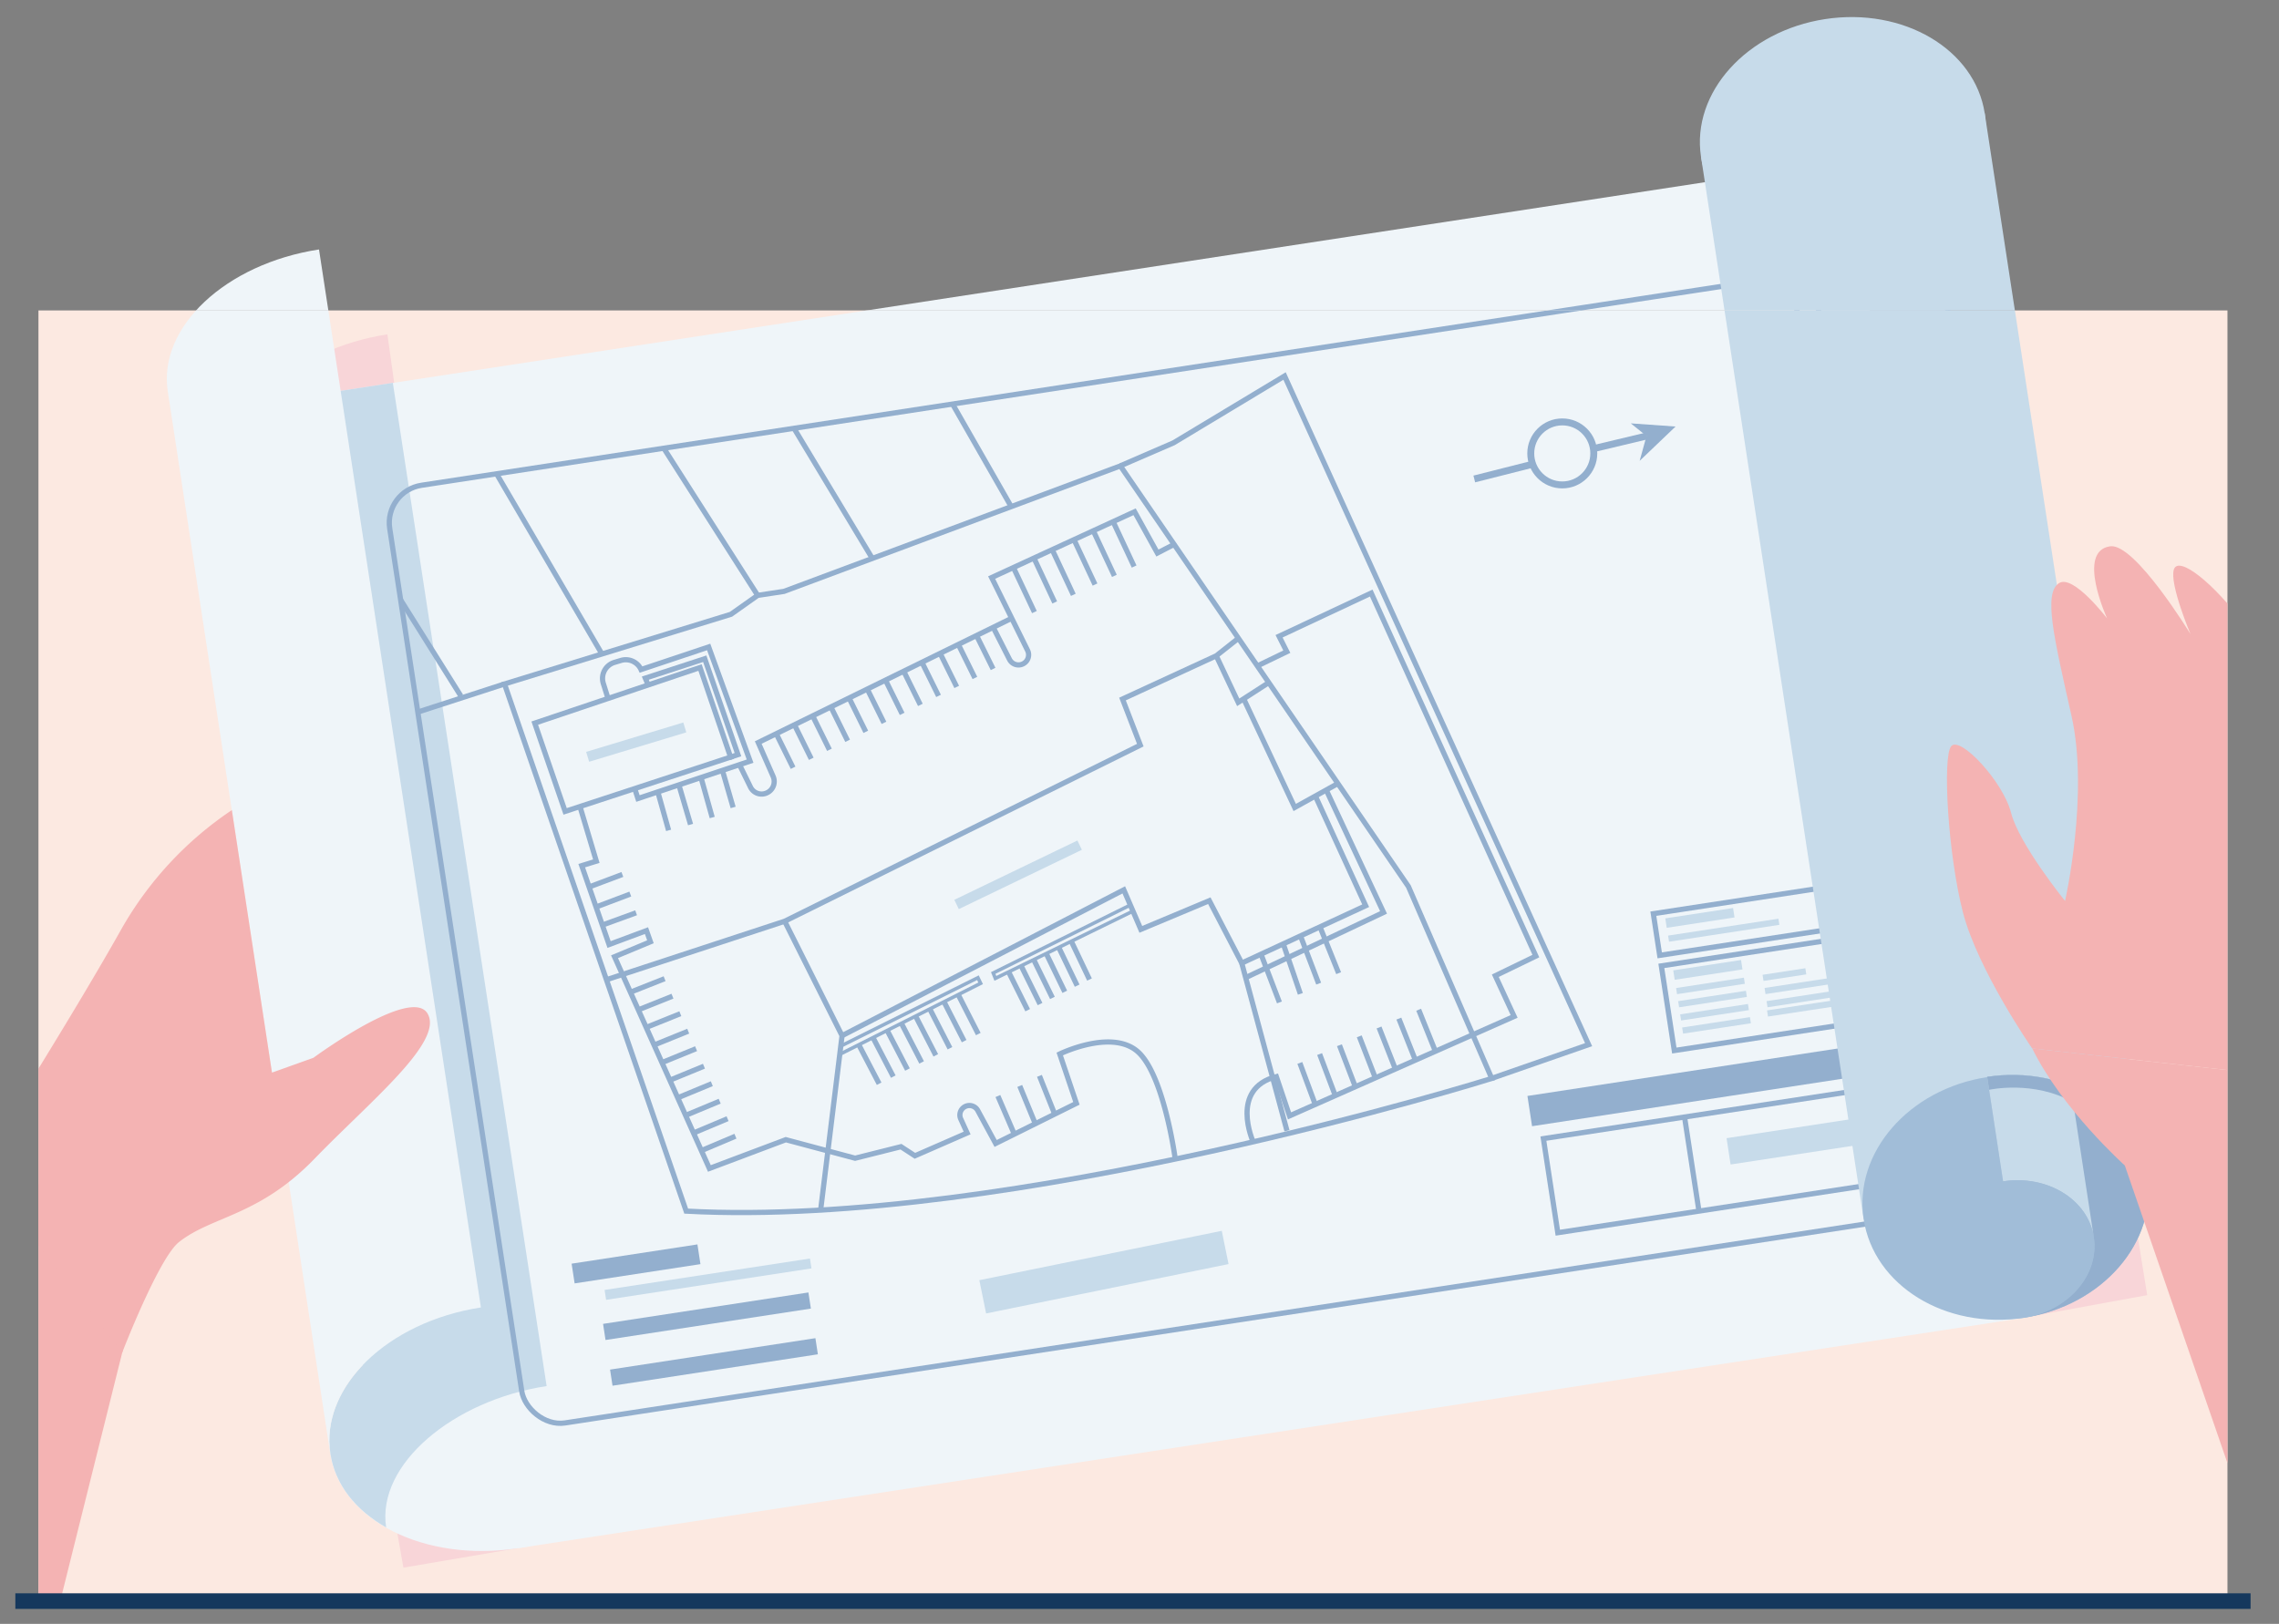 <svg xmlns="http://www.w3.org/2000/svg" xmlns:xlink="http://www.w3.org/1999/xlink" width="738.4" height="526.3" viewBox="0 0 738.4 526.3"><rect x="0" y="0" width="738.4" height="526.3" fill="#808080" stroke="none"/><defs><clipPath id="a"><rect x="12.46" y="100.61" width="709.24" height="418.3" fill="none"/></clipPath><clipPath id="b"><path d="M643.84,349,649,382.86c14.37-2.2,27.54,5.91,29.4,18.1s-8.27,23.87-22.64,26.07c25.38-3.88,43.29-24.49,40-46S669.22,345.14,643.84,349Z" fill="none"/></clipPath><clipPath id="c"><rect x="40.71" width="629.29" height="100.61" fill="none"/></clipPath><clipPath id="e"><rect x="783.38" y="100.61" width="709.24" height="418.3" fill="none"/></clipPath></defs><rect x="12.46" y="100.61" width="709.24" height="418.3" fill="#fce9e1"/><g clip-path="url(#a)"><polygon points="655.78 427.04 695.7 419.75 691.88 396.1 655.78 427.04" fill="#f8d5d8"/><polygon points="167.8 501.75 130.71 508.07 123.22 465.6 167.8 501.75" fill="#f8d5d8"/><path d="M125.52,108.36c-30.26,4.64-52.22,25.22-49,46h55.43Z" fill="#f8d5d8"/><rect x="136.25" y="87.13" width="493.66" height="379.45" transform="translate(-37.49 61.17) rotate(-8.7)" fill="#eff5f9"/><ellipse cx="597.09" cy="43.72" rx="46.5" ry="38.02" transform="translate(0.26 90.87) rotate(-8.7)" fill="#c7dbea"/><ellipse cx="161.83" cy="462.75" rx="55.43" ry="39.46" transform="translate(-68.17 29.82) rotate(-8.7)" fill="#eff5f9"/><path d="M72.49,132.47l45,310c-7.93,8.32-12,18.44-10.44,28.62s8.26,18.37,18.06,23.94h0c-3.13-20.43,21.71-41.18,52-45.81L127.28,124.08Z" fill="#c7dbea"/><path d="M103.36,80.85c-30.26,4.63-52.22,25.21-49,46L107,471.13c-3.3-21.54,18.56-42.75,48.82-47.39Z" fill="#eff5f9"/><rect x="145.02" y="122.43" width="461.47" height="307.43" rx="12.3" transform="translate(-37.46 60.05) rotate(-8.7)" fill="none" stroke="#93afce" stroke-miterlimit="10" stroke-width="1.69"/><rect x="607.77" y="83.53" width="41.42" height="273.13" rx="8.74" transform="translate(-26.07 97.65) rotate(-8.7)" fill="#c7dbea" stroke="#93afce" stroke-miterlimit="10" stroke-width="1.69"/><path d="M163.46,221.67l73.37-22.58,8.66-6.13,8.53-1.3L363,151l93.33,136.31,27,62.21s-155.37,48.67-261,43Z" fill="none" stroke="#93afce" stroke-miterlimit="10" stroke-width="1.69"/><polygon points="173.26 234.36 183.1 262.97 236.71 245.38 226.81 216.34 196.58 226.51 173.26 234.36" fill="none" stroke="#93afce" stroke-miterlimit="10" stroke-width="1.69"/><path d="M197,226.37l-1.53-4.88a5.42,5.42,0,0,1,3.61-6.81l2.13-.64A5.43,5.43,0,0,1,207.7,217h0l21.91-7.32,13.42,37-36.34,12.12-1.05-3.24" fill="none" stroke="#93afce" stroke-miterlimit="10" stroke-width="1.69"/><polyline points="210 222 209.08 219.78 228.34 213.49 239.1 244.57 236.22 245.54" fill="none" stroke="#93afce" stroke-miterlimit="10" stroke-width="1.69"/><path d="M239.6,247.85l3.54,7.21a4,4,0,0,0,5.25,1.94h0a4.05,4.05,0,0,0,2.11-5.35l-4.83-11,82.13-40.28" fill="none" stroke="#93afce" stroke-miterlimit="10" stroke-width="1.69"/><path d="M321.87,203.46l5.21,10.25a3.27,3.27,0,0,0,4.39,1.44h0a3.26,3.26,0,0,0,1.46-4.37l-11.64-23.6,46.32-21.32L375,179.24l5.46-2.83" fill="none" stroke="#93afce" stroke-miterlimit="10" stroke-width="1.69"/><line x1="251.51" y1="237.8" x2="256.96" y2="248.83" fill="none" stroke="#93afce" stroke-miterlimit="10" stroke-width="1.69"/><line x1="257.4" y1="234.89" x2="262.85" y2="245.92" fill="none" stroke="#93afce" stroke-miterlimit="10" stroke-width="1.69"/><line x1="263.29" y1="231.98" x2="268.74" y2="243" fill="none" stroke="#93afce" stroke-miterlimit="10" stroke-width="1.69"/><line x1="269.18" y1="229.06" x2="274.63" y2="240.09" fill="none" stroke="#93afce" stroke-miterlimit="10" stroke-width="1.69"/><line x1="275.07" y1="226.15" x2="280.52" y2="237.18" fill="none" stroke="#93afce" stroke-miterlimit="10" stroke-width="1.69"/><line x1="280.96" y1="223.24" x2="286.41" y2="234.27" fill="none" stroke="#93afce" stroke-miterlimit="10" stroke-width="1.69"/><line x1="286.85" y1="220.33" x2="292.3" y2="231.36" fill="none" stroke="#93afce" stroke-miterlimit="10" stroke-width="1.69"/><line x1="292.75" y1="217.42" x2="298.2" y2="228.45" fill="none" stroke="#93afce" stroke-miterlimit="10" stroke-width="1.69"/><line x1="298.64" y1="214.51" x2="304.09" y2="225.54" fill="none" stroke="#93afce" stroke-miterlimit="10" stroke-width="1.69"/><line x1="304.53" y1="211.6" x2="309.98" y2="222.63" fill="none" stroke="#93afce" stroke-miterlimit="10" stroke-width="1.69"/><line x1="310.42" y1="208.69" x2="315.87" y2="219.72" fill="none" stroke="#93afce" stroke-miterlimit="10" stroke-width="1.69"/><line x1="316.31" y1="205.78" x2="321.76" y2="216.8" fill="none" stroke="#93afce" stroke-miterlimit="10" stroke-width="1.69"/><line x1="213.14" y1="256.66" x2="216.63" y2="269.12" fill="none" stroke="#93afce" stroke-miterlimit="10" stroke-width="1.69"/><line x1="234.07" y1="249.69" x2="237.54" y2="261.69" fill="none" stroke="#93afce" stroke-miterlimit="10" stroke-width="1.69"/><line x1="219.99" y1="254.49" x2="223.74" y2="267.23" fill="none" stroke="#93afce" stroke-miterlimit="10" stroke-width="1.69"/><line x1="227.13" y1="252" x2="230.76" y2="264.95" fill="none" stroke="#93afce" stroke-miterlimit="10" stroke-width="1.69"/><line x1="328.35" y1="183.93" x2="335.15" y2="198.37" fill="none" stroke="#93afce" stroke-miterlimit="10" stroke-width="1.69"/><line x1="335" y1="180.87" x2="341.73" y2="195.25" fill="none" stroke="#93afce" stroke-miterlimit="10" stroke-width="1.69"/><line x1="341.03" y1="178.39" x2="347.76" y2="192.78" fill="none" stroke="#93afce" stroke-miterlimit="10" stroke-width="1.69"/><line x1="348.06" y1="175.07" x2="354.79" y2="189.45" fill="none" stroke="#93afce" stroke-miterlimit="10" stroke-width="1.69"/><line x1="354.33" y1="172.24" x2="361.06" y2="186.63" fill="none" stroke="#93afce" stroke-miterlimit="10" stroke-width="1.69"/><line x1="360.73" y1="169.22" x2="367.46" y2="183.61" fill="none" stroke="#93afce" stroke-miterlimit="10" stroke-width="1.69"/><polyline points="196.5 317.52 254.24 298.57 369.46 241.5 363.69 226.55 394.07 212.54 401.29 206.83" fill="none" stroke="#93afce" stroke-miterlimit="10" stroke-width="1.69"/><polyline points="254.24 298.57 272.83 335.66 265.89 392.16" fill="none" stroke="#93afce" stroke-miterlimit="10" stroke-width="1.69"/><polyline points="394.07 212.54 401.18 227.62 411.13 221.2" fill="none" stroke="#93afce" stroke-miterlimit="10" stroke-width="1.69"/><polyline points="402.95 226.47 419.49 261.7 433.52 253.91" fill="none" stroke="#93afce" stroke-miterlimit="10" stroke-width="1.69"/><polyline points="426.18 257.99 442.48 293.54 402.33 312.13 391.82 291.91 369.63 301.2 364.11 288.4 272.83 335.66" fill="none" stroke="#93afce" stroke-miterlimit="10" stroke-width="1.69"/><line x1="402.33" y1="312.13" x2="416.98" y2="366.48" fill="none" stroke="#93afce" stroke-miterlimit="10" stroke-width="1.69"/><path d="M406,370s-7.72-17.14,7.53-21.08l4.28,12.73,72.77-32.23-6.1-13.19,13.14-6.37L444.28,192.21l-29.86,14,2.51,5-9.49,4.58" fill="none" stroke="#93afce" stroke-miterlimit="10" stroke-width="1.69"/><polyline points="363.03 150.96 380.23 143.52 416.2 121.86 514.71 338.57 483.35 349.48" fill="none" stroke="#93afce" stroke-miterlimit="10" stroke-width="1.69"/><path d="M187.91,261.39l5.3,17.71-4.73,1.46,8.86,25.56,12.12-4.51,1.28,3.62-11.63,4.84,30.73,68.62,24.77-9.32,22.45,6,14.86-3.73,4.52,2.95,16.91-7.39-2.07-4.55a3.08,3.08,0,0,1,1.52-4.07h0a3.08,3.08,0,0,1,4,1.33l5.79,10.68,26.17-13-5.4-16s16.86-8.25,25.32-.71,12.09,34.67,12.09,34.67" fill="none" stroke="#93afce" stroke-miterlimit="10" stroke-width="1.69"/><line x1="190.87" y1="287.46" x2="201.65" y2="283.41" fill="none" stroke="#93afce" stroke-miterlimit="10" stroke-width="1.69"/><line x1="193.12" y1="293.95" x2="204.22" y2="289.76" fill="none" stroke="#93afce" stroke-miterlimit="10" stroke-width="1.69"/><line x1="195.16" y1="299.81" x2="206.1" y2="295.83" fill="none" stroke="#93afce" stroke-miterlimit="10" stroke-width="1.69"/><line x1="204.26" y1="321.57" x2="215.33" y2="317.19" fill="none" stroke="#93afce" stroke-miterlimit="10" stroke-width="1.69"/><line x1="206.82" y1="327.28" x2="217.88" y2="322.86" fill="none" stroke="#93afce" stroke-miterlimit="10" stroke-width="1.69"/><line x1="209.37" y1="332.98" x2="220.43" y2="328.53" fill="none" stroke="#93afce" stroke-miterlimit="10" stroke-width="1.69"/><line x1="211.93" y1="338.68" x2="222.98" y2="334.2" fill="none" stroke="#93afce" stroke-miterlimit="10" stroke-width="1.69"/><line x1="214.48" y1="344.38" x2="225.53" y2="339.87" fill="none" stroke="#93afce" stroke-miterlimit="10" stroke-width="1.69"/><line x1="217.03" y1="350.09" x2="228.08" y2="345.55" fill="none" stroke="#93afce" stroke-miterlimit="10" stroke-width="1.69"/><line x1="219.59" y1="355.79" x2="230.63" y2="351.22" fill="none" stroke="#93afce" stroke-miterlimit="10" stroke-width="1.69"/><line x1="222.14" y1="361.49" x2="233.18" y2="356.89" fill="none" stroke="#93afce" stroke-miterlimit="10" stroke-width="1.69"/><line x1="224.69" y1="367.2" x2="235.73" y2="362.56" fill="none" stroke="#93afce" stroke-miterlimit="10" stroke-width="1.69"/><line x1="227.25" y1="372.9" x2="238.28" y2="368.24" fill="none" stroke="#93afce" stroke-miterlimit="10" stroke-width="1.69"/><polyline points="272.42 339.02 316.85 316.87 317.73 318.69 272.09 341.7" fill="none" stroke="#93afce" stroke-miterlimit="10" stroke-width="1.13"/><polyline points="366.23 293.32 321.8 315.34 322.5 317.09 367.08 295.29" fill="none" stroke="#93afce" stroke-miterlimit="10" stroke-width="1.13"/><line x1="278.25" y1="338.6" x2="284.84" y2="351.23" fill="none" stroke="#93afce" stroke-miterlimit="10" stroke-width="1.69"/><line x1="282.85" y1="336.28" x2="289.43" y2="348.93" fill="none" stroke="#93afce" stroke-miterlimit="10" stroke-width="1.69"/><line x1="287.45" y1="333.96" x2="294.02" y2="346.63" fill="none" stroke="#93afce" stroke-miterlimit="10" stroke-width="1.69"/><line x1="292.05" y1="331.64" x2="298.61" y2="344.33" fill="none" stroke="#93afce" stroke-miterlimit="10" stroke-width="1.69"/><line x1="296.66" y1="329.32" x2="303.2" y2="342.03" fill="none" stroke="#93afce" stroke-miterlimit="10" stroke-width="1.69"/><line x1="301.26" y1="327" x2="307.79" y2="339.73" fill="none" stroke="#93afce" stroke-miterlimit="10" stroke-width="1.69"/><line x1="305.86" y1="324.68" x2="312.38" y2="337.43" fill="none" stroke="#93afce" stroke-miterlimit="10" stroke-width="1.69"/><line x1="310.46" y1="322.36" x2="316.97" y2="335.13" fill="none" stroke="#93afce" stroke-miterlimit="10" stroke-width="1.69"/><line x1="326.79" y1="314.99" x2="332.97" y2="327.4" fill="none" stroke="#93afce" stroke-miterlimit="10" stroke-width="1.69"/><line x1="330.85" y1="313.01" x2="336.98" y2="325.41" fill="none" stroke="#93afce" stroke-miterlimit="10" stroke-width="1.69"/><line x1="334.92" y1="311.02" x2="340.99" y2="323.42" fill="none" stroke="#93afce" stroke-miterlimit="10" stroke-width="1.69"/><line x1="338.98" y1="309.03" x2="344.99" y2="321.44" fill="none" stroke="#93afce" stroke-miterlimit="10" stroke-width="1.69"/><line x1="343.04" y1="307.05" x2="349" y2="319.45" fill="none" stroke="#93afce" stroke-miterlimit="10" stroke-width="1.69"/><line x1="347.1" y1="305.06" x2="353" y2="317.46" fill="none" stroke="#93afce" stroke-miterlimit="10" stroke-width="1.69"/><line x1="323.32" y1="355.22" x2="328.65" y2="367.6" fill="none" stroke="#93afce" stroke-miterlimit="10" stroke-width="1.69"/><line x1="330.4" y1="351.95" x2="335.45" y2="364.23" fill="none" stroke="#93afce" stroke-miterlimit="10" stroke-width="1.69"/><line x1="336.78" y1="348.68" x2="341.74" y2="361.12" fill="none" stroke="#93afce" stroke-miterlimit="10" stroke-width="1.69"/><line x1="408.57" y1="309.24" x2="414.54" y2="324.88" fill="none" stroke="#93afce" stroke-miterlimit="10" stroke-width="1.69"/><line x1="415.78" y1="305.9" x2="421.32" y2="322.1" fill="none" stroke="#93afce" stroke-miterlimit="10" stroke-width="1.69"/><line x1="421.36" y1="303.32" x2="427.25" y2="318.79" fill="none" stroke="#93afce" stroke-miterlimit="10" stroke-width="1.69"/><line x1="427.68" y1="300.39" x2="433.72" y2="315.4" fill="none" stroke="#93afce" stroke-miterlimit="10" stroke-width="1.69"/><polyline points="403.6 316.84 448.27 295.71 429.7 256.03" fill="none" stroke="#93afce" stroke-miterlimit="10" stroke-width="1.69"/><line x1="426.16" y1="358.01" x2="421.15" y2="344.49" fill="none" stroke="#93afce" stroke-miterlimit="10" stroke-width="1.69"/><line x1="432.65" y1="355.14" x2="427.56" y2="341.62" fill="none" stroke="#93afce" stroke-miterlimit="10" stroke-width="1.69"/><line x1="439.14" y1="352.26" x2="433.98" y2="338.75" fill="none" stroke="#93afce" stroke-miterlimit="10" stroke-width="1.69"/><line x1="445.63" y1="349.39" x2="440.4" y2="335.87" fill="none" stroke="#93afce" stroke-miterlimit="10" stroke-width="1.69"/><line x1="452.12" y1="346.51" x2="446.81" y2="333" fill="none" stroke="#93afce" stroke-miterlimit="10" stroke-width="1.69"/><line x1="458.61" y1="343.64" x2="453.23" y2="330.12" fill="none" stroke="#93afce" stroke-miterlimit="10" stroke-width="1.69"/><line x1="465.09" y1="340.76" x2="459.65" y2="327.25" fill="none" stroke="#93afce" stroke-miterlimit="10" stroke-width="1.69"/><rect x="536.35" y="290.92" width="67.02" height="13.66" transform="translate(-38.5 89.68) rotate(-8.7)" fill="none" stroke="#93afce" stroke-miterlimit="10" stroke-width="1.69"/><rect x="540.01" y="307.76" width="67.02" height="27.76" transform="translate(-42.07 90.5) rotate(-8.7)" fill="none" stroke="#93afce" stroke-miterlimit="10" stroke-width="1.69"/><rect x="539.68" y="295.89" width="22.22" height="3.09" transform="translate(-38.67 86.79) rotate(-8.7)" fill="#c7dbea"/><rect x="542.26" y="312.74" width="22.22" height="3.09" transform="translate(-41.19 87.37) rotate(-8.7)" fill="#c7dbea"/><rect x="540.39" y="300.53" width="36.17" height="2.01" transform="translate(1156.15 515.07) rotate(171.3)" fill="#c7dbea"/><rect x="543.07" y="318.57" width="22.22" height="2.01" transform="translate(1150.34 551.6) rotate(171.3)" fill="#c7dbea"/><rect x="543.72" y="322.84" width="22.22" height="2.01" transform="translate(1152.29 559.98) rotate(171.3)" fill="#c7dbea"/><rect x="544.37" y="327.1" width="22.22" height="2.01" transform="translate(1154.23 568.37) rotate(171.3)" fill="#c7dbea"/><rect x="545.03" y="331.37" width="22.22" height="2.01" transform="translate(1156.17 576.75) rotate(171.3)" fill="#c7dbea"/><rect x="571.12" y="314.9" width="14.02" height="2.01" transform="translate(1197.42 540.68) rotate(171.3)" fill="#c7dbea"/><rect x="571.71" y="318.29" width="25.6" height="2.01" transform="translate(1210.61 546.46) rotate(171.3)" fill="#c7dbea"/><rect x="572.38" y="322.73" width="23.3" height="2.01" transform="translate(1210.32 555.36) rotate(171.3)" fill="#c7dbea"/><rect x="573" y="326.55" width="29.2" height="2.01" transform="matrix(-0.99, 0.15, -0.15, -0.99, 1217.99, 562.41)" fill="#c7dbea"/><rect x="495.02" y="346.59" width="112.4" height="9.92" transform="translate(-46.86 87.47) rotate(-8.7)" fill="#93afce"/><rect x="501.77" y="360.22" width="113.26" height="30.85" transform="translate(-50.42 88.84) rotate(-8.7)" fill="none" stroke="#93afce" stroke-miterlimit="10" stroke-width="1.69"/><line x1="545.79" y1="361.97" x2="550.46" y2="392.46" fill="none" stroke="#93afce" stroke-miterlimit="10" stroke-width="1.69"/><rect x="559.82" y="365.28" width="46.17" height="8.63" transform="translate(-49.22 92.48) rotate(-8.7)" fill="#c7dbea"/><rect x="317.63" y="406.76" width="80.16" height="11" transform="translate(-75.1 79.7) rotate(-11.51)" fill="#c7dbea"/><rect x="185.49" y="406.37" width="41.24" height="6.47" transform="translate(-59.62 35.91) rotate(-8.7)" fill="#93afce"/><rect x="195.78" y="412.93" width="67.31" height="3.24" transform="translate(-60.1 39.5) rotate(-8.7)" fill="#c7dbea"/><rect x="195.44" y="423.91" width="67.31" height="5.29" transform="translate(-61.92 39.59) rotate(-8.7)" fill="#93afce"/><rect x="197.71" y="438.73" width="67.31" height="5.29" transform="translate(-64.14 40.1) rotate(-8.7)" fill="#93afce"/><line x1="135.39" y1="230.77" x2="163.46" y2="221.67" fill="none" stroke="#93afce" stroke-miterlimit="10" stroke-width="1.69"/><line x1="327.62" y1="164.18" x2="308.61" y2="130.92" fill="none" stroke="#93afce" stroke-miterlimit="10" stroke-width="1.69"/><line x1="257.24" y1="138.78" x2="282.74" y2="181.16" fill="none" stroke="#93afce" stroke-miterlimit="10" stroke-width="1.69"/><line x1="215.05" y1="145.24" x2="245.49" y2="192.96" fill="none" stroke="#93afce" stroke-miterlimit="10" stroke-width="1.69"/><line x1="160.88" y1="153.54" x2="195.03" y2="211.96" fill="none" stroke="#93afce" stroke-miterlimit="10" stroke-width="1.69"/><line x1="129.83" y1="194.46" x2="149.33" y2="225.58" fill="none" stroke="#93afce" stroke-miterlimit="10" stroke-width="1.69"/><rect x="307.73" y="281.88" width="44.27" height="3.34" transform="translate(-90.39 171.29) rotate(-25.73)" fill="#c7dbea"/><rect x="189.69" y="238.86" width="32.89" height="3.34" transform="translate(-60.84 70.02) rotate(-16.84)" fill="#c7dbea"/><circle cx="506.18" cy="146.95" r="10.21" fill="none" stroke="#93afce" stroke-miterlimit="10" stroke-width="2.25"/><line x1="477.67" y1="155.23" x2="496.4" y2="150.49" fill="none" stroke="#93afce" stroke-miterlimit="10" stroke-width="2.25"/><line x1="516.27" y1="145.41" x2="533.47" y2="141.31" fill="none" stroke="#93afce" stroke-miterlimit="10" stroke-width="2.25"/><polygon points="528.38 137.21 533.47 141.31 531.25 149.36 542.88 138.24 528.38 137.21" fill="#93afce"/><rect x="576.95" y="41.71" width="92.99" height="348.33" transform="translate(-25.49 96.84) rotate(-8.7)" fill="#c7dbea"/><ellipse cx="649.81" cy="388.03" rx="46.5" ry="39.46" transform="translate(-51.24 102.82) rotate(-8.7)" fill="#a1bdd8"/><path d="M643.84,349,649,382.86c14.37-2.2,27.54,5.91,29.4,18.1s-8.27,23.87-22.64,26.07c25.38-3.88,43.29-24.49,40-46S669.22,345.14,643.84,349Z" fill="#93afce"/><g clip-path="url(#b)"><rect x="647.97" y="346.71" width="26.33" height="56.57" transform="translate(-49.14 104.38) rotate(-8.7)" fill="#c7dbea"/><path d="M644.48,353.2s14.5-3.23,27.26,4.08L669,339.36l-26,4Z" fill="#93afce"/></g><ellipse cx="652.4" cy="404.95" rx="26.33" ry="22.34" transform="translate(-53.77 103.4) rotate(-8.7)" fill="#a1bdd8"/><path d="M658.42,339.79S640.85,314.46,636,295.72s-6.69-50.43-3.81-53.88,16.81,11.43,19.4,21.59S669.08,292,669.08,292s7.83-34.43,2.09-60-9.14-39.7-4.06-43c4.63-3,15.61,11.45,15.61,11.45s-10.11-21.9,1-23.4c8-1.09,26,28.45,26,28.45s-6.88-16.26-5.38-20.94,13.13,4.63,22.73,17.78,9.81,28.08,11.9,38.34.19,51-9.74,75.89S727,347.39,727,347.39Z" fill="#f4b3b3"/><path d="M766.06,602.86,688.44,377.72s-20.21-18.08-30-37.93l68.55,7.6s8,13.91,9.32,16.08c36.29,62.16,150.31,188.28,140,240.08Z" fill="#f4b3b3"/><path d="M77.59,595.7,2.51,587.12l48-192.51L-7.33,378.1S-132.72,593.77-113.82,635.27s90,62.43,162.32,80.82C72.43,685.62,86.76,633.66,77.59,595.7Z" fill="#f4b3b3"/><path d="M58,402.54c10.76-8.5,25.83-8.31,43.91-27s41.9-37.86,36.65-47-37,14.28-37,14.28l-13.44,4.81-13-85.08a114.19,114.19,0,0,0-35.79,38.57c-16.39,29.22-46.64,77-46.64,77l46.89,60.28S51.41,407.73,58,402.54Z" fill="#f4b3b3"/></g><g clip-path="url(#c)"><polygon points="655.78 427.04 695.7 419.75 691.88 396.1 655.78 427.04" fill="#f8d5d8"/><polygon points="167.8 501.75 130.71 508.07 123.22 465.6 167.8 501.75" fill="#f8d5d8"/><path d="M125.52,108.36c-30.26,4.64-52.22,25.22-49,46h55.43Z" fill="#f8d5d8"/><rect x="136.25" y="87.13" width="493.66" height="379.45" transform="translate(-37.49 61.17) rotate(-8.7)" fill="#eff5f9"/><ellipse cx="597.09" cy="43.72" rx="46.5" ry="38.02" transform="translate(0.26 90.87) rotate(-8.7)" fill="#c7dbea"/><ellipse cx="161.83" cy="462.75" rx="55.43" ry="39.46" transform="translate(-68.17 29.82) rotate(-8.7)" fill="#eff5f9"/><path d="M72.49,132.47l45,310c-7.93,8.32-12,18.44-10.44,28.62s8.26,18.37,18.06,23.94h0c-3.13-20.43,21.71-41.18,52-45.81L127.28,124.08Z" fill="#c7dbea"/><path d="M103.36,80.85c-30.26,4.63-52.22,25.21-49,46L107,471.13c-3.3-21.54,18.56-42.75,48.82-47.39Z" fill="#eff5f9"/><rect x="145.02" y="122.43" width="461.47" height="307.43" rx="12.3" transform="translate(-37.46 60.05) rotate(-8.7)" fill="none" stroke="#93afce" stroke-miterlimit="10" stroke-width="1.69"/><rect x="607.77" y="83.53" width="41.42" height="273.13" rx="8.74" transform="translate(-26.07 97.65) rotate(-8.7)" fill="#c7dbea" stroke="#93afce" stroke-miterlimit="10" stroke-width="1.69"/><path d="M163.46,221.67l73.37-22.58,8.66-6.13,8.53-1.3L363,151l93.33,136.31,27,62.21s-155.37,48.67-261,43Z" fill="none" stroke="#93afce" stroke-miterlimit="10" stroke-width="1.69"/><polygon points="173.26 234.36 183.1 262.97 236.71 245.38 226.81 216.34 196.58 226.51 173.26 234.36" fill="none" stroke="#93afce" stroke-miterlimit="10" stroke-width="1.69"/><path d="M197,226.37l-1.53-4.88a5.42,5.42,0,0,1,3.61-6.81l2.13-.64A5.43,5.43,0,0,1,207.7,217h0l21.91-7.32,13.42,37-36.34,12.12-1.05-3.24" fill="none" stroke="#93afce" stroke-miterlimit="10" stroke-width="1.69"/><polyline points="210 222 209.08 219.78 228.34 213.49 239.1 244.57 236.22 245.54" fill="none" stroke="#93afce" stroke-miterlimit="10" stroke-width="1.69"/><path d="M239.6,247.85l3.54,7.21a4,4,0,0,0,5.25,1.94h0a4.05,4.05,0,0,0,2.11-5.35l-4.83-11,82.13-40.28" fill="none" stroke="#93afce" stroke-miterlimit="10" stroke-width="1.69"/><path d="M321.87,203.46l5.21,10.25a3.27,3.27,0,0,0,4.39,1.44h0a3.26,3.26,0,0,0,1.46-4.37l-11.64-23.6,46.32-21.32L375,179.24l5.46-2.83" fill="none" stroke="#93afce" stroke-miterlimit="10" stroke-width="1.69"/><line x1="251.51" y1="237.8" x2="256.96" y2="248.83" fill="none" stroke="#93afce" stroke-miterlimit="10" stroke-width="1.69"/><line x1="257.4" y1="234.89" x2="262.85" y2="245.92" fill="none" stroke="#93afce" stroke-miterlimit="10" stroke-width="1.69"/><line x1="263.29" y1="231.98" x2="268.74" y2="243" fill="none" stroke="#93afce" stroke-miterlimit="10" stroke-width="1.69"/><line x1="269.18" y1="229.06" x2="274.63" y2="240.09" fill="none" stroke="#93afce" stroke-miterlimit="10" stroke-width="1.69"/><line x1="275.07" y1="226.15" x2="280.52" y2="237.18" fill="none" stroke="#93afce" stroke-miterlimit="10" stroke-width="1.69"/><line x1="280.96" y1="223.24" x2="286.41" y2="234.27" fill="none" stroke="#93afce" stroke-miterlimit="10" stroke-width="1.69"/><line x1="286.85" y1="220.33" x2="292.3" y2="231.36" fill="none" stroke="#93afce" stroke-miterlimit="10" stroke-width="1.69"/><line x1="292.75" y1="217.42" x2="298.2" y2="228.45" fill="none" stroke="#93afce" stroke-miterlimit="10" stroke-width="1.69"/><line x1="298.64" y1="214.51" x2="304.09" y2="225.54" fill="none" stroke="#93afce" stroke-miterlimit="10" stroke-width="1.69"/><line x1="304.53" y1="211.6" x2="309.98" y2="222.63" fill="none" stroke="#93afce" stroke-miterlimit="10" stroke-width="1.69"/><line x1="310.42" y1="208.69" x2="315.87" y2="219.72" fill="none" stroke="#93afce" stroke-miterlimit="10" stroke-width="1.69"/><line x1="316.31" y1="205.78" x2="321.76" y2="216.8" fill="none" stroke="#93afce" stroke-miterlimit="10" stroke-width="1.69"/><line x1="213.14" y1="256.66" x2="216.63" y2="269.12" fill="none" stroke="#93afce" stroke-miterlimit="10" stroke-width="1.69"/><line x1="234.07" y1="249.69" x2="237.54" y2="261.69" fill="none" stroke="#93afce" stroke-miterlimit="10" stroke-width="1.69"/><line x1="219.99" y1="254.49" x2="223.74" y2="267.23" fill="none" stroke="#93afce" stroke-miterlimit="10" stroke-width="1.69"/><line x1="227.13" y1="252" x2="230.76" y2="264.95" fill="none" stroke="#93afce" stroke-miterlimit="10" stroke-width="1.69"/><line x1="328.35" y1="183.93" x2="335.15" y2="198.37" fill="none" stroke="#93afce" stroke-miterlimit="10" stroke-width="1.69"/><line x1="335" y1="180.87" x2="341.73" y2="195.25" fill="none" stroke="#93afce" stroke-miterlimit="10" stroke-width="1.69"/><line x1="341.03" y1="178.39" x2="347.76" y2="192.78" fill="none" stroke="#93afce" stroke-miterlimit="10" stroke-width="1.69"/><line x1="348.06" y1="175.07" x2="354.79" y2="189.45" fill="none" stroke="#93afce" stroke-miterlimit="10" stroke-width="1.69"/><line x1="354.33" y1="172.24" x2="361.06" y2="186.63" fill="none" stroke="#93afce" stroke-miterlimit="10" stroke-width="1.69"/><line x1="360.73" y1="169.22" x2="367.46" y2="183.61" fill="none" stroke="#93afce" stroke-miterlimit="10" stroke-width="1.69"/><polyline points="196.5 317.52 254.24 298.57 369.46 241.5 363.69 226.55 394.07 212.54 401.29 206.83" fill="none" stroke="#93afce" stroke-miterlimit="10" stroke-width="1.69"/><polyline points="254.24 298.57 272.83 335.66 265.89 392.16" fill="none" stroke="#93afce" stroke-miterlimit="10" stroke-width="1.69"/><polyline points="394.07 212.54 401.18 227.62 411.13 221.2" fill="none" stroke="#93afce" stroke-miterlimit="10" stroke-width="1.69"/><polyline points="402.95 226.47 419.49 261.7 433.52 253.91" fill="none" stroke="#93afce" stroke-miterlimit="10" stroke-width="1.69"/><polyline points="426.18 257.99 442.48 293.54 402.33 312.13 391.82 291.91 369.63 301.2 364.11 288.4 272.83 335.66" fill="none" stroke="#93afce" stroke-miterlimit="10" stroke-width="1.69"/><line x1="402.33" y1="312.13" x2="416.98" y2="366.48" fill="none" stroke="#93afce" stroke-miterlimit="10" stroke-width="1.69"/><path d="M406,370s-7.72-17.14,7.53-21.08l4.28,12.73,72.77-32.23-6.1-13.19,13.14-6.37L444.28,192.21l-29.86,14,2.51,5-9.49,4.58" fill="none" stroke="#93afce" stroke-miterlimit="10" stroke-width="1.69"/><polyline points="363.03 150.96 380.23 143.52 416.2 121.86 514.71 338.57 483.35 349.48" fill="none" stroke="#93afce" stroke-miterlimit="10" stroke-width="1.69"/><path d="M187.91,261.39l5.3,17.71-4.73,1.46,8.86,25.56,12.12-4.51,1.28,3.62-11.63,4.84,30.73,68.62,24.77-9.32,22.45,6,14.86-3.73,4.52,2.95,16.91-7.39-2.07-4.55a3.08,3.08,0,0,1,1.52-4.07h0a3.08,3.08,0,0,1,4,1.33l5.79,10.68,26.17-13-5.4-16s16.86-8.25,25.32-.71,12.09,34.67,12.09,34.67" fill="none" stroke="#93afce" stroke-miterlimit="10" stroke-width="1.69"/><line x1="190.87" y1="287.46" x2="201.65" y2="283.41" fill="none" stroke="#93afce" stroke-miterlimit="10" stroke-width="1.69"/><line x1="193.12" y1="293.95" x2="204.22" y2="289.76" fill="none" stroke="#93afce" stroke-miterlimit="10" stroke-width="1.69"/><line x1="195.16" y1="299.81" x2="206.1" y2="295.83" fill="none" stroke="#93afce" stroke-miterlimit="10" stroke-width="1.69"/><line x1="204.26" y1="321.57" x2="215.33" y2="317.19" fill="none" stroke="#93afce" stroke-miterlimit="10" stroke-width="1.69"/><line x1="206.82" y1="327.28" x2="217.88" y2="322.86" fill="none" stroke="#93afce" stroke-miterlimit="10" stroke-width="1.69"/><line x1="209.37" y1="332.98" x2="220.43" y2="328.53" fill="none" stroke="#93afce" stroke-miterlimit="10" stroke-width="1.69"/><line x1="211.93" y1="338.68" x2="222.98" y2="334.2" fill="none" stroke="#93afce" stroke-miterlimit="10" stroke-width="1.69"/><line x1="214.48" y1="344.38" x2="225.53" y2="339.87" fill="none" stroke="#93afce" stroke-miterlimit="10" stroke-width="1.69"/><line x1="217.03" y1="350.09" x2="228.08" y2="345.55" fill="none" stroke="#93afce" stroke-miterlimit="10" stroke-width="1.69"/><line x1="219.59" y1="355.79" x2="230.63" y2="351.22" fill="none" stroke="#93afce" stroke-miterlimit="10" stroke-width="1.69"/><line x1="222.14" y1="361.49" x2="233.18" y2="356.89" fill="none" stroke="#93afce" stroke-miterlimit="10" stroke-width="1.69"/><line x1="224.69" y1="367.2" x2="235.73" y2="362.56" fill="none" stroke="#93afce" stroke-miterlimit="10" stroke-width="1.69"/><line x1="227.25" y1="372.9" x2="238.28" y2="368.24" fill="none" stroke="#93afce" stroke-miterlimit="10" stroke-width="1.69"/><polyline points="272.42 339.02 316.85 316.87 317.73 318.69 272.09 341.7" fill="none" stroke="#93afce" stroke-miterlimit="10" stroke-width="1.13"/><polyline points="366.23 293.32 321.8 315.34 322.5 317.09 367.08 295.29" fill="none" stroke="#93afce" stroke-miterlimit="10" stroke-width="1.13"/><line x1="278.25" y1="338.6" x2="284.84" y2="351.23" fill="none" stroke="#93afce" stroke-miterlimit="10" stroke-width="1.69"/><line x1="282.85" y1="336.28" x2="289.43" y2="348.93" fill="none" stroke="#93afce" stroke-miterlimit="10" stroke-width="1.69"/><line x1="287.45" y1="333.96" x2="294.02" y2="346.63" fill="none" stroke="#93afce" stroke-miterlimit="10" stroke-width="1.69"/><line x1="292.05" y1="331.64" x2="298.61" y2="344.33" fill="none" stroke="#93afce" stroke-miterlimit="10" stroke-width="1.69"/><line x1="296.66" y1="329.32" x2="303.2" y2="342.03" fill="none" stroke="#93afce" stroke-miterlimit="10" stroke-width="1.69"/><line x1="301.26" y1="327" x2="307.79" y2="339.73" fill="none" stroke="#93afce" stroke-miterlimit="10" stroke-width="1.69"/><line x1="305.86" y1="324.68" x2="312.38" y2="337.43" fill="none" stroke="#93afce" stroke-miterlimit="10" stroke-width="1.69"/><line x1="310.46" y1="322.36" x2="316.97" y2="335.13" fill="none" stroke="#93afce" stroke-miterlimit="10" stroke-width="1.69"/><line x1="326.79" y1="314.99" x2="332.97" y2="327.4" fill="none" stroke="#93afce" stroke-miterlimit="10" stroke-width="1.69"/><line x1="330.85" y1="313.01" x2="336.98" y2="325.41" fill="none" stroke="#93afce" stroke-miterlimit="10" stroke-width="1.69"/><line x1="334.92" y1="311.02" x2="340.99" y2="323.42" fill="none" stroke="#93afce" stroke-miterlimit="10" stroke-width="1.69"/><line x1="338.98" y1="309.03" x2="344.99" y2="321.44" fill="none" stroke="#93afce" stroke-miterlimit="10" stroke-width="1.69"/><line x1="343.04" y1="307.05" x2="349" y2="319.45" fill="none" stroke="#93afce" stroke-miterlimit="10" stroke-width="1.69"/><line x1="347.1" y1="305.06" x2="353" y2="317.46" fill="none" stroke="#93afce" stroke-miterlimit="10" stroke-width="1.69"/><line x1="323.32" y1="355.22" x2="328.65" y2="367.6" fill="none" stroke="#93afce" stroke-miterlimit="10" stroke-width="1.69"/><line x1="330.4" y1="351.95" x2="335.45" y2="364.23" fill="none" stroke="#93afce" stroke-miterlimit="10" stroke-width="1.69"/><line x1="336.78" y1="348.68" x2="341.74" y2="361.12" fill="none" stroke="#93afce" stroke-miterlimit="10" stroke-width="1.69"/><line x1="408.57" y1="309.24" x2="414.54" y2="324.88" fill="none" stroke="#93afce" stroke-miterlimit="10" stroke-width="1.69"/><line x1="415.78" y1="305.9" x2="421.32" y2="322.1" fill="none" stroke="#93afce" stroke-miterlimit="10" stroke-width="1.69"/><line x1="421.36" y1="303.32" x2="427.25" y2="318.79" fill="none" stroke="#93afce" stroke-miterlimit="10" stroke-width="1.69"/><line x1="427.68" y1="300.39" x2="433.72" y2="315.4" fill="none" stroke="#93afce" stroke-miterlimit="10" stroke-width="1.69"/><polyline points="403.6 316.84 448.27 295.71 429.7 256.03" fill="none" stroke="#93afce" stroke-miterlimit="10" stroke-width="1.69"/><line x1="426.16" y1="358.01" x2="421.15" y2="344.49" fill="none" stroke="#93afce" stroke-miterlimit="10" stroke-width="1.69"/><line x1="432.65" y1="355.14" x2="427.56" y2="341.62" fill="none" stroke="#93afce" stroke-miterlimit="10" stroke-width="1.69"/><line x1="439.14" y1="352.26" x2="433.98" y2="338.75" fill="none" stroke="#93afce" stroke-miterlimit="10" stroke-width="1.69"/><line x1="445.63" y1="349.39" x2="440.4" y2="335.87" fill="none" stroke="#93afce" stroke-miterlimit="10" stroke-width="1.69"/><line x1="452.12" y1="346.51" x2="446.81" y2="333" fill="none" stroke="#93afce" stroke-miterlimit="10" stroke-width="1.69"/><line x1="458.61" y1="343.64" x2="453.23" y2="330.12" fill="none" stroke="#93afce" stroke-miterlimit="10" stroke-width="1.69"/><line x1="465.09" y1="340.76" x2="459.65" y2="327.25" fill="none" stroke="#93afce" stroke-miterlimit="10" stroke-width="1.69"/><rect x="536.35" y="290.92" width="67.02" height="13.66" transform="translate(-38.5 89.68) rotate(-8.7)" fill="none" stroke="#93afce" stroke-miterlimit="10" stroke-width="1.69"/><rect x="540.01" y="307.76" width="67.02" height="27.76" transform="translate(-42.07 90.5) rotate(-8.7)" fill="none" stroke="#93afce" stroke-miterlimit="10" stroke-width="1.69"/><rect x="539.68" y="295.89" width="22.22" height="3.09" transform="translate(-38.67 86.79) rotate(-8.7)" fill="#c7dbea"/><rect x="542.26" y="312.74" width="22.22" height="3.09" transform="translate(-41.19 87.37) rotate(-8.7)" fill="#c7dbea"/><rect x="540.39" y="300.53" width="36.17" height="2.01" transform="translate(1156.15 515.07) rotate(171.3)" fill="#c7dbea"/><rect x="543.07" y="318.57" width="22.22" height="2.01" transform="translate(1150.34 551.6) rotate(171.3)" fill="#c7dbea"/><rect x="543.72" y="322.84" width="22.22" height="2.01" transform="translate(1152.29 559.98) rotate(171.3)" fill="#c7dbea"/><rect x="544.37" y="327.1" width="22.22" height="2.01" transform="translate(1154.23 568.37) rotate(171.3)" fill="#c7dbea"/><rect x="545.03" y="331.37" width="22.22" height="2.01" transform="translate(1156.17 576.75) rotate(171.3)" fill="#c7dbea"/><rect x="571.12" y="314.9" width="14.02" height="2.01" transform="translate(1197.42 540.68) rotate(171.3)" fill="#c7dbea"/><rect x="571.71" y="318.29" width="25.6" height="2.01" transform="translate(1210.61 546.46) rotate(171.3)" fill="#c7dbea"/><rect x="572.38" y="322.73" width="23.3" height="2.01" transform="translate(1210.32 555.36) rotate(171.3)" fill="#c7dbea"/><rect x="573" y="326.55" width="29.2" height="2.01" transform="matrix(-0.99, 0.15, -0.15, -0.99, 1217.99, 562.41)" fill="#c7dbea"/><rect x="495.02" y="346.59" width="112.4" height="9.92" transform="translate(-46.86 87.47) rotate(-8.7)" fill="#93afce"/><rect x="501.77" y="360.22" width="113.26" height="30.85" transform="translate(-50.42 88.84) rotate(-8.7)" fill="none" stroke="#93afce" stroke-miterlimit="10" stroke-width="1.69"/><line x1="545.79" y1="361.97" x2="550.46" y2="392.46" fill="none" stroke="#93afce" stroke-miterlimit="10" stroke-width="1.69"/><rect x="559.82" y="365.28" width="46.17" height="8.63" transform="translate(-49.22 92.48) rotate(-8.7)" fill="#c7dbea"/><rect x="317.63" y="406.76" width="80.16" height="11" transform="translate(-75.1 79.7) rotate(-11.51)" fill="#c7dbea"/><rect x="185.49" y="406.37" width="41.24" height="6.47" transform="translate(-59.62 35.91) rotate(-8.7)" fill="#93afce"/><rect x="195.78" y="412.93" width="67.31" height="3.24" transform="translate(-60.1 39.5) rotate(-8.7)" fill="#c7dbea"/><rect x="195.44" y="423.91" width="67.31" height="5.29" transform="translate(-61.92 39.59) rotate(-8.7)" fill="#93afce"/><rect x="197.71" y="438.73" width="67.31" height="5.29" transform="translate(-64.14 40.1) rotate(-8.7)" fill="#93afce"/><line x1="135.39" y1="230.77" x2="163.46" y2="221.67" fill="none" stroke="#93afce" stroke-miterlimit="10" stroke-width="1.69"/><line x1="327.62" y1="164.18" x2="308.61" y2="130.92" fill="none" stroke="#93afce" stroke-miterlimit="10" stroke-width="1.69"/><line x1="257.24" y1="138.78" x2="282.74" y2="181.16" fill="none" stroke="#93afce" stroke-miterlimit="10" stroke-width="1.69"/><line x1="215.05" y1="145.24" x2="245.49" y2="192.96" fill="none" stroke="#93afce" stroke-miterlimit="10" stroke-width="1.69"/><line x1="160.88" y1="153.54" x2="195.03" y2="211.96" fill="none" stroke="#93afce" stroke-miterlimit="10" stroke-width="1.69"/><line x1="129.83" y1="194.46" x2="149.33" y2="225.58" fill="none" stroke="#93afce" stroke-miterlimit="10" stroke-width="1.69"/><rect x="307.73" y="281.88" width="44.27" height="3.34" transform="translate(-90.39 171.29) rotate(-25.73)" fill="#c7dbea"/><rect x="189.69" y="238.86" width="32.89" height="3.34" transform="translate(-60.84 70.02) rotate(-16.84)" fill="#c7dbea"/><circle cx="506.18" cy="146.95" r="10.21" fill="none" stroke="#93afce" stroke-miterlimit="10" stroke-width="2.25"/><line x1="477.67" y1="155.23" x2="496.4" y2="150.49" fill="none" stroke="#93afce" stroke-miterlimit="10" stroke-width="2.25"/><line x1="516.27" y1="145.41" x2="533.47" y2="141.31" fill="none" stroke="#93afce" stroke-miterlimit="10" stroke-width="2.25"/><polygon points="528.38 137.21 533.47 141.31 531.25 149.36 542.88 138.24 528.38 137.21" fill="#93afce"/><rect x="576.95" y="41.71" width="92.99" height="348.33" transform="translate(-25.49 96.84) rotate(-8.7)" fill="#c7dbea"/><ellipse cx="649.81" cy="388.03" rx="46.5" ry="39.46" transform="translate(-51.24 102.82) rotate(-8.7)" fill="#a1bdd8"/><path d="M643.84,349,649,382.86c14.37-2.2,27.54,5.91,29.4,18.1s-8.27,23.87-22.64,26.07c25.38-3.88,43.29-24.49,40-46S669.22,345.14,643.84,349Z" fill="#93afce"/><g clip-path="url(#b)"><rect x="647.97" y="346.71" width="26.33" height="56.57" transform="translate(-49.14 104.38) rotate(-8.7)" fill="#c7dbea"/><path d="M644.48,353.2s14.5-3.23,27.26,4.08L669,339.36l-26,4Z" fill="#93afce"/></g><ellipse cx="652.4" cy="404.95" rx="26.33" ry="22.34" transform="translate(-53.77 103.4) rotate(-8.7)" fill="#a1bdd8"/></g><line x1="4.97" y1="518.91" x2="729.19" y2="518.91" fill="none" stroke="#15385d" stroke-miterlimit="10" stroke-width="5.05"/><g clip-path="url(#e)"><polygon points="1582.29 518.91 1455.17 457.45 823.03 457.45 695.92 518.91 1582.29 518.91" fill="#d4e5f4"/></g></svg>